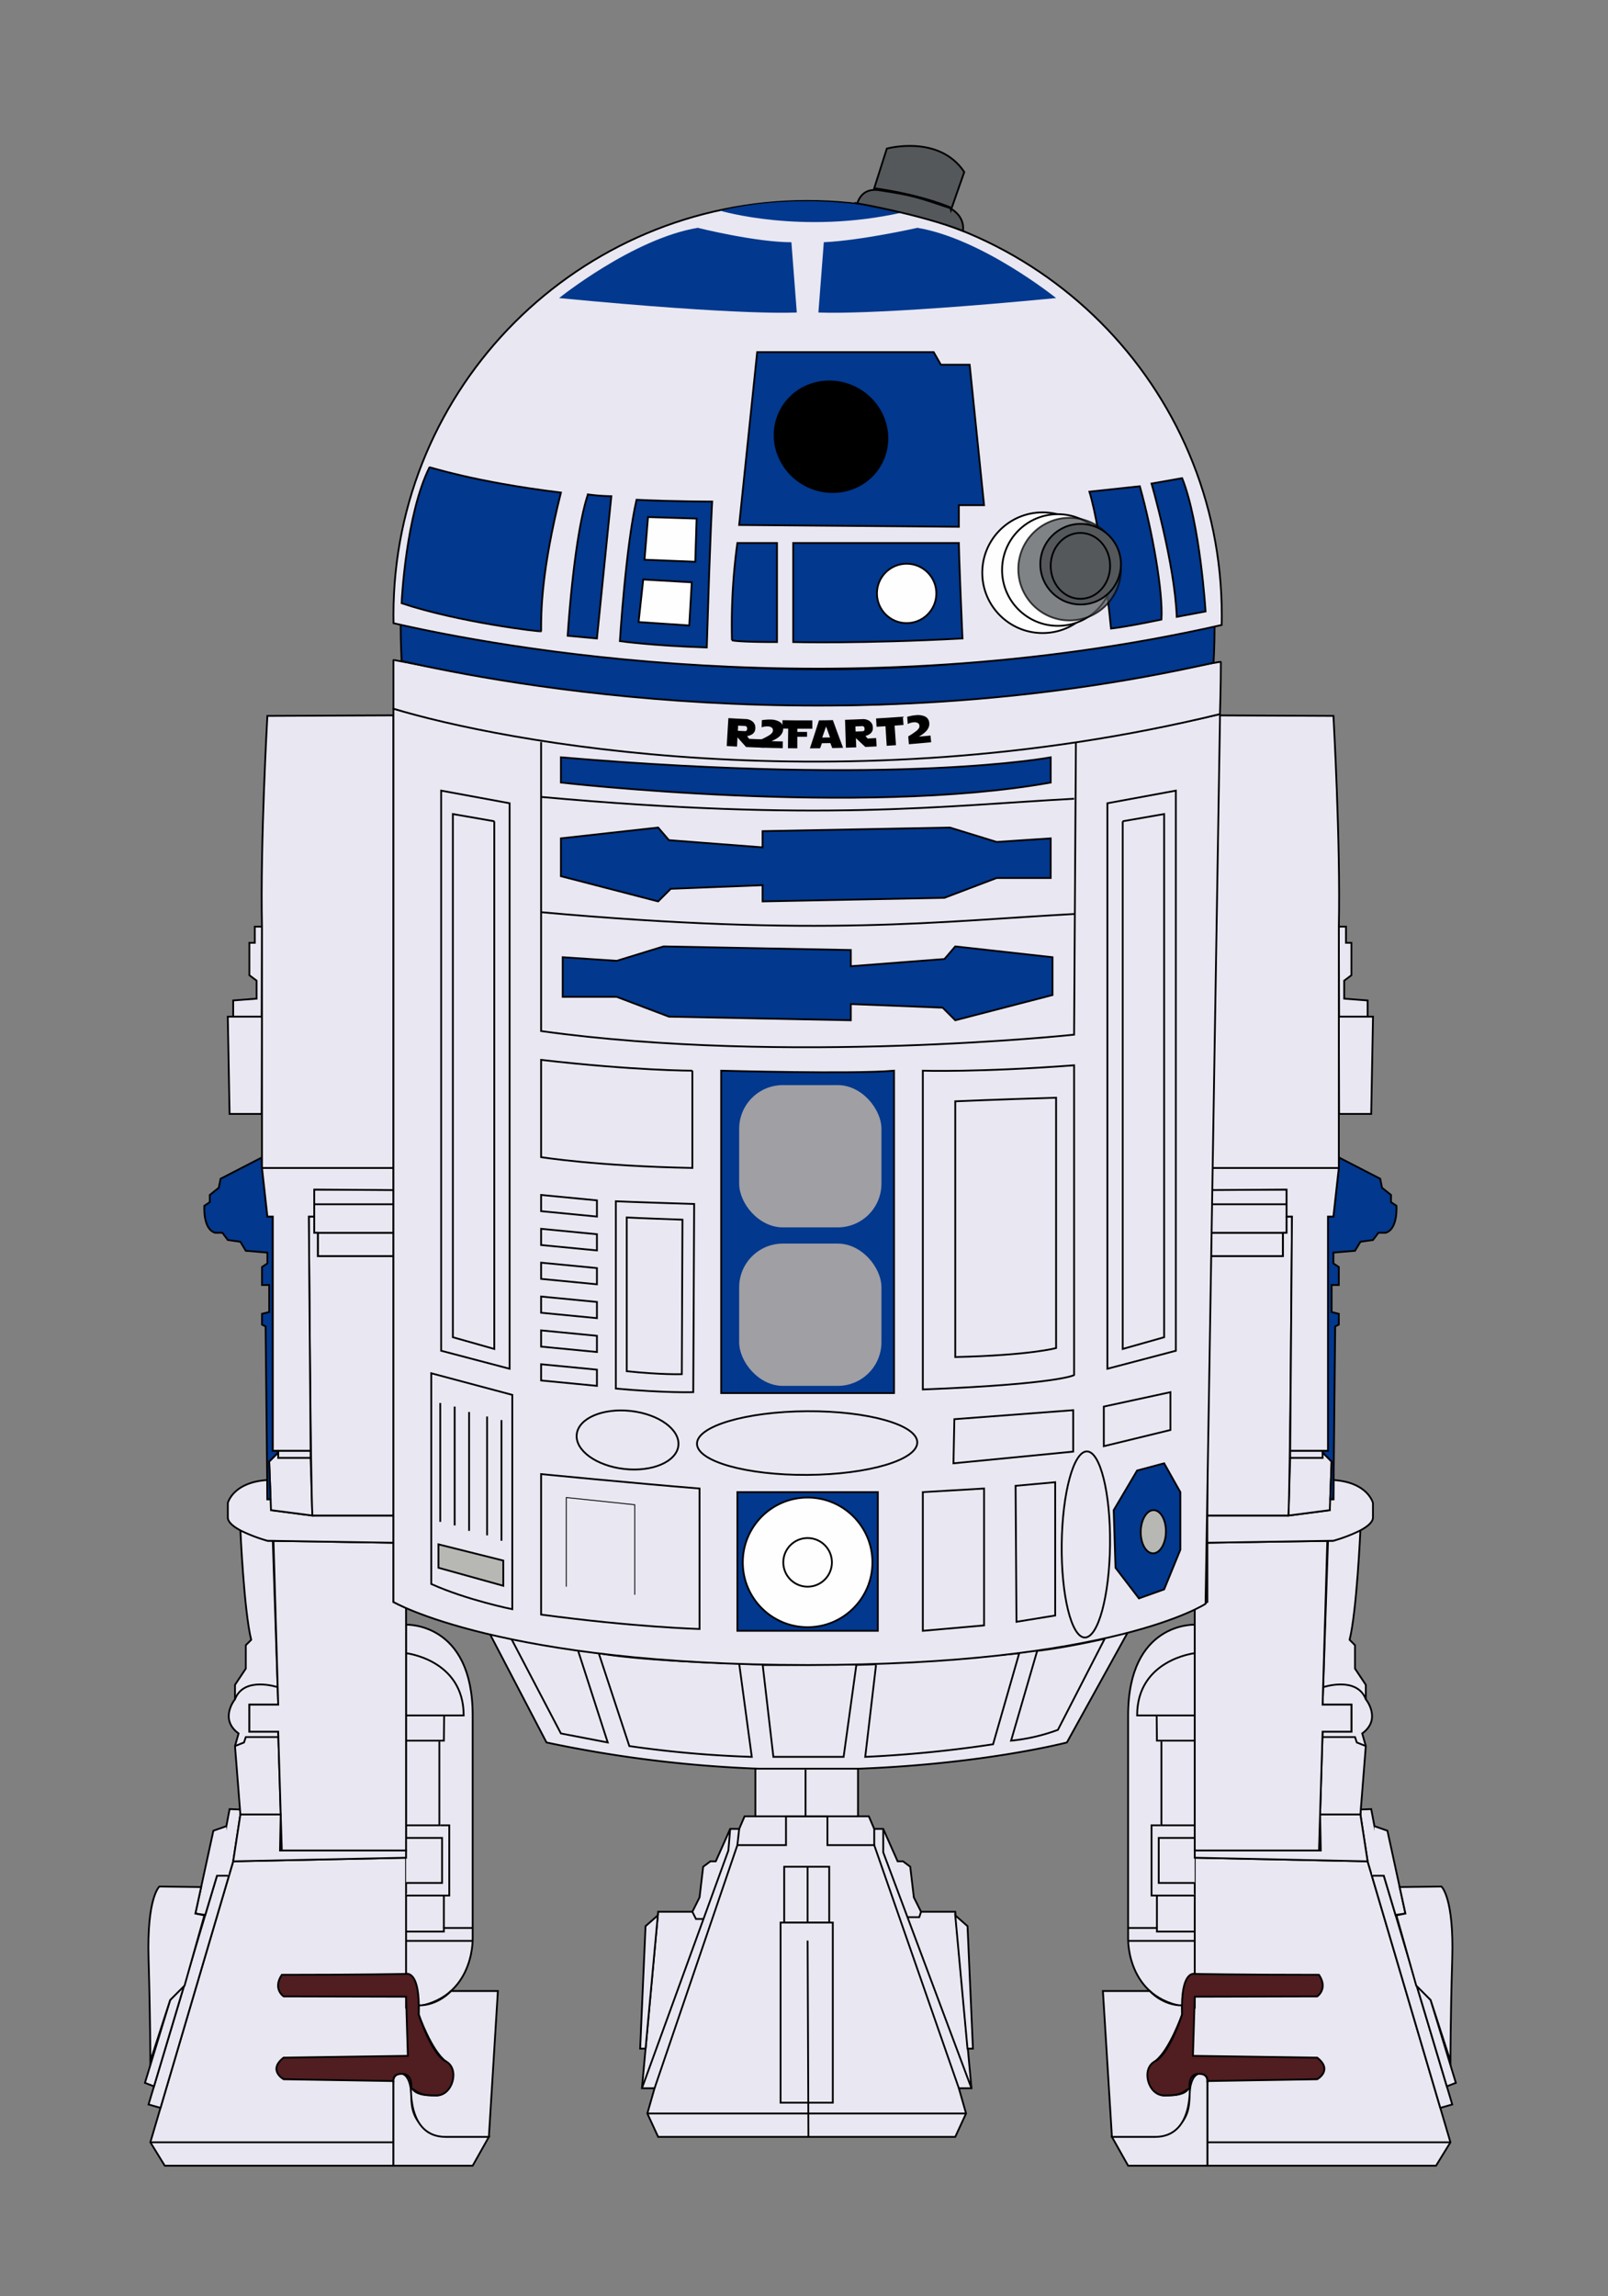 <svg xmlns="http://www.w3.org/2000/svg" xmlns:xlink="http://www.w3.org/1999/xlink" viewBox="0 0 893 1275">
  <rect x="0" y="0" width="893" height="1275" fill="#808080" stroke="none"/>
  <defs>
    <linearGradient class="linear-gradient" x1="448.5" y1="1132" x2="448.96" y2="1132" gradientUnits="userSpaceOnUse">
      <stop offset="0" stop-color="#fff"/>
      <stop offset="1"/>
    </linearGradient>
  </defs>
  <g class="Middle_Foot" data-name="Middle Foot">
    <g class="Foot_Connector" data-name="Foot Connector">
      <path class="Foot_Connector-2" data-name="Foot Connector" d="M271.5,906.18s172.82,41.68,354.91,0L592.5,967.5s-72.3,18.91-175,14.42a689.39,689.39,0,0,1-114-14.42Z" fill="#e9e7f1" stroke="#000" stroke-miterlimit="10"/>
      <g class="Outlines">
        <polyline points="284 909.98 311.5 962.5 337.5 967.5 321 916.41 284 909.98" fill="#e9e7f1" stroke="#000" stroke-miterlimit="10"/>
        <path d="M332.5,917.93l17,51.57a605.26,605.26,0,0,0,68,6l-7-51.81s-53-1.33-78-5.76" fill="#e9e7f1" stroke="#000" stroke-miterlimit="10"/>
        <polyline points="423.56 924.5 429.5 975.5 468.5 975.5 475.6 924.22 423.56 924.5" fill="#e9e7f1" stroke="#000" stroke-miterlimit="10"/>
        <path d="M486.5,924.5l-6,51a680.13,680.13,0,0,0,71-7L566,918s-63.39,5.53-79.47,5.53" fill="#e9e7f1" stroke="#000" stroke-miterlimit="10"/>
        <path d="M576,916.63,561.5,966.5a104,104,0,0,0,26-6l26-50.59s-21,4.84-37.5,6.72" fill="#e9e7f1" stroke="#000" stroke-miterlimit="10"/>
      </g>
    </g>
    <polygon points="539.5 1159.5 530.5 1061.5 511.5 1061.5 507.5 1053.5 505.5 1036.5 501.5 1033.5 498.5 1033.5 490.5 1015.5 485.5 1015.5 482.5 1008.5 476.5 1008.5 476.5 982.07 419.5 982.07 419.5 1008.5 413.5 1008.5 410.5 1015.5 405.5 1015.5 397.5 1033.5 394.5 1033.5 390.5 1036.5 388.5 1053.5 384.5 1061.5 365.5 1061.5 356.5 1159.5 363.5 1159.5 359.5 1173.5 365.5 1186.5 366.5 1186.5 529.5 1186.5 530.5 1186.5 536.5 1173.5 532.5 1159.5 539.5 1159.5" fill="#e9e7f1" stroke="#000" stroke-miterlimit="10"/>
    <line x1="359.5" y1="1173.5" x2="536.5" y2="1173.5" fill="none" stroke="#000" stroke-miterlimit="10"/>
    <polyline points="532.5 1159.5 485.5 1024.5 459.5 1024.5 459.5 1008.5 436.5 1008.5 436.5 1024.5 409.5 1024.5 363.5 1159.5" fill="none" stroke="#000" stroke-miterlimit="10"/>
    <polygon points="435.5 1036.5 448 1036.5 460.5 1036.5 460.5 1067.5 435.5 1067.5 435.5 1036.5" fill="none" stroke="#000" stroke-miterlimit="10"/>
    <line x1="448.5" y1="1036.5" x2="448.5" y2="1067.5" fill="none" stroke="#000" stroke-miterlimit="10"/>
    <rect x="433.5" y="1067.5" width="29" height="100" fill="none" stroke="#000" stroke-miterlimit="10"/>
    <polyline points="539.5 1159.5 490.5 1028.5 490.5 1015.5" fill="none" stroke="#000" stroke-miterlimit="10"/>
    <polyline points="356.5 1159.5 404.5 1027.5 405.5 1015.5" fill="none" stroke="#000" stroke-miterlimit="10"/>
    <line x1="485.5" y1="1015.5" x2="485.5" y2="1024.5" fill="none" stroke="#000" stroke-miterlimit="10"/>
    <line x1="410.5" y1="1015.5" x2="409.5" y2="1024.5" fill="none" stroke="#000" stroke-miterlimit="10"/>
    <line x1="447.34" y1="982.61" x2="447.34" y2="1008.5" fill="none" stroke="#000" stroke-miterlimit="10"/>
    <line x1="419.5" y1="1008.5" x2="476.5" y2="1008.5" fill="none" stroke="#000" stroke-miterlimit="10"/>
    <polyline points="384.5 1061.5 386.5 1065.5 390.68 1065.5" fill="none" stroke="#000" stroke-miterlimit="10"/>
    <polyline points="511.5 1061.5 510.5 1064.5 503.97 1064.5" fill="none" stroke="#000" stroke-miterlimit="10"/>
    <line x1="448.96" y1="1186.5" x2="448.5" y2="1077.5" stroke="#000" stroke-miterlimit="10" fill="url(#linear-gradient)"/>
    <polygon points="365.32 1063.5 358.5 1069.5 355.5 1137.5 358.52 1137.5 365.32 1063.5" fill="#e9e7f1" stroke="#000" stroke-miterlimit="10"/>
    <polygon points="530.5 1063.5 537.32 1069.5 540.32 1137.5 537.3 1137.5 530.5 1063.5" fill="#e9e7f1" stroke="#000" stroke-miterlimit="10"/>
  </g>
  <g class="Left_Leg" data-name="Left Leg">
    <g class="Foot_Exterior" data-name="Foot Exterior">
      <path class="Foot_Front" data-name="Foot Front" d="M225.5,1031.5l2,122s-3-4-7-2a4.05,4.05,0,0,0-2,5v46H91.5l-8-13,46-156Z" fill="#e9e7f1" stroke="#000" stroke-miterlimit="10"/>
      <line class="Foot_Outside_Toe" data-name="Foot Outside Toe" x1="83.5" y1="1189.5" x2="218.5" y2="1189.5" fill="#e9e7f1" stroke="#000" stroke-miterlimit="10"/>
      <g class="Foot_Side_Outline_1" data-name="Foot Side Outline 1">
        <polygon class="Foot_Side" data-name="Foot Side" points="133.28 1004.73 127.5 1004.5 120.5 1041.5 82.5 1168.5 89.13 1170.39 129.5 1033.5 133.5 1007.5 133.28 1004.73" fill="#e9e7f1" stroke="#000" stroke-miterlimit="10"/>
      </g>
      <g class="Foot_Side_Outline_2" data-name="Foot Side Outline 2">
        <polyline points="127.03 1041.5 120.5 1041.5 113.99 1063.24 108.5 1062.5 118.5 1016.5 125.71 1013.98" fill="#e9e7f1" stroke="#000" stroke-miterlimit="10"/>
        <polygon points="102.37 1102.09 94.5 1110.5 80.5 1156.5 85.51 1158.43 102.37 1102.09" fill="#e9e7f1" stroke="#000" stroke-miterlimit="10"/>
      </g>
      <path class="Foot_Side_Ankle" data-name="Foot Side Ankle" d="M111.7,1047.78l-23.2-.28s-7,6-6,40,1,57,1,57l11-34,8-8,11-39-5-1Z" fill="#e9e7f1" stroke="#000" stroke-miterlimit="10"/>
    </g>
    <g class="Foot_Interior" data-name="Foot Interior">
      <g class="Ankle_Interior" data-name="Ankle Interior">
        <path class="Ankle_Interior_Outline" data-name="Ankle Interior Outline" d="M225.5,902.11s37-1.61,37,50.39v124s1,36.43-37,38.22Z" fill="#e9e7f1" stroke="#000" stroke-miterlimit="10"/>
        <path class="Foot_Inside_Toe" data-name="Foot Inside Toe" d="M218.5,1202.5h44l9-16h-24s-19-2-19-21-10-14.87-10-10.44Z" fill="#e9e7f1" stroke="#000" stroke-miterlimit="10"/>
        <path class="Foot_Inside_Interior" data-name="Foot Inside Interior" d="M271.5,1186.5l5-81h-26s-7,8-18,8v5s7,20,15,26,1,19-5,19-14.28-.21-14.14-6.61c0,0-2.86,29.61,19.14,29.61Z" fill="#e9e7f1" stroke="#000" stroke-miterlimit="10"/>
        <path d="M225.5,917.93s32,3.57,32,34.57h-32Z" fill="#e9e7f1" stroke="#000" stroke-miterlimit="10"/>
        <polyline points="244.5 1013.5 249.5 1013.5 249.5 1052.5 245.5 1052.5 225.5 1052.5" fill="#e9e7f1" stroke="#000" stroke-miterlimit="10"/>
        <path d="M225.5,1072.5h21v-2h16" fill="#e9e7f1" stroke="#000" stroke-miterlimit="10"/>
        <line x1="225.5" y1="1077.67" x2="262.49" y2="1077.67" fill="#e9e7f1" stroke="#000" stroke-miterlimit="10"/>
        <polyline points="246.65 952.5 246.5 966.5 225.5 966.5" fill="#e9e7f1" stroke="#000" stroke-miterlimit="10"/>
        <polyline points="244 967 244 1013.5 225.5 1013.5" fill="#e9e7f1" stroke="#000" stroke-miterlimit="10"/>
        <polyline points="225.5 1020.5 245.5 1020.5 245.5 1045.5 225.5 1045.5" fill="#e9e7f1" stroke="#000" stroke-miterlimit="10"/>
        <line x1="246.5" y1="1070.5" x2="246.5" y2="1052.5" fill="#e9e7f1" stroke="#000" stroke-miterlimit="10"/>
      </g>
      <path class="Ankle_Locket" data-name="Ankle Locket" d="M156.5,1096.5c44,0,69-.5,69-.5s8-2.5,7,22.5c0,0,7,22,15,26s4,19-5,19-9.25-1-14-4c-.21-.13.87-7.83-5-8s-5,4-5,4l-61-1s-9-5,0-12l69-1-1-32.83-68-.17S151.27,1104.35,156.5,1096.5Z" fill="#501d20" stroke="#000" stroke-miterlimit="10"/>
    </g>
    <g class="Shin">
      <path class="Shin_Side" data-name="Shin Side" d="M133.5,849.5s2,45,6,61l-3,3v13l-6,9v8s-9,11,2,19l-2,7,3,38h22.39l-1.39-46h-16v-15h16l-3-91h-3Z" fill="#e9e7f1" stroke="#000" stroke-miterlimit="10"/>
      <polygon class="Shin_Front" data-name="Shin Front" points="151.88 855.55 154.5 946.5 138.5 946.5 138.5 961.5 154.5 961.5 156.5 1027.5 225.5 1027.5 225.5 892.88 218.5 889.5 218.5 856.61 151.88 855.55" fill="#e9e7f1" stroke="#000" stroke-miterlimit="10"/>
      <path class="Joint_Bottom" data-name="Joint Bottom" d="M154.5,964.5h-18l-1,3-5,2" fill="none" stroke="#000" stroke-miterlimit="10"/>
      <path class="Joint_Top" data-name="Joint Top" d="M154.18,936.8s-18.68-6.3-23.68,6.7" fill="none" stroke="#000" stroke-miterlimit="10"/>
      <polygon class="Shin_Bottom" data-name="Shin Bottom" points="133.5 1007.5 129.5 1033.5 225.5 1031.5 225.5 1027.5 155.5 1027.5 155.89 1007.5 133.5 1007.5" fill="#e9e7f1" stroke="#000" stroke-miterlimit="10"/>
    </g>
    <g class="Mid_Leg" data-name="Mid Leg">
      <path class="Base_Ring" data-name="Base Ring" d="M218.5,856.61l-70-1.11A85.86,85.86,0,0,1,134,850c-4.1-2.13-7.47-4.72-7.47-7.46v-8s2.78-11.51,21.89-12.75l.11,10.75h2v6l23,3h45l0,15.11" fill="#e9e7f1" stroke="#000" stroke-miterlimit="10"/>
      <polygon class="Lower_Leg_Divit" data-name="Lower Leg Divit" points="154.03 805.5 172.5 805.5 172.5 809.5 154.5 809.5 154.03 805.5" fill="#e9e7f1" stroke="#000" stroke-miterlimit="10"/>
      <polygon class="Lower_Leg_Rectangle" data-name="Lower Leg Rectangle" points="154.5 806.5 149.5 811.5 150.5 838.5 173.5 841.5 172.5 809.5 154.5 809.5 154.5 806.5" fill="#e9e7f1" stroke="#000" stroke-miterlimit="10"/>
      <rect class="Upper_Leg_Rectangle_2" data-name="Upper Leg Rectangle 2" x="176.5" y="684.5" width="42" height="13" fill="#e9e7f1" stroke="#000" stroke-miterlimit="10"/>
      <rect class="Upper_Leg_Rectangle_1" data-name="Upper Leg Rectangle 1" x="174.5" y="660.5" width="44" height="24" fill="#e9e7f1" stroke="#000" stroke-miterlimit="10"/>
      <line class="Upper_Leg_Line" data-name="Upper Leg Line" x1="218.48" y1="668.67" x2="174.5" y2="668.67" fill="#e9e7f1" stroke="#000" stroke-miterlimit="10"/>
      <path class="Inner_Mid_Leg" data-name="Inner Mid Leg" d="M174.5,675.5h-3s1,152,2,166h45l0-144h-42v-13h-2Z" fill="#e9e7f1" stroke="#000" stroke-miterlimit="10"/>
      <path class="Blue_SIde_Part" data-name="Blue SIde Part" d="M145.34,642.73,122.5,654.5l-1,5-5,4v4l-3,2s-1,13,6,15h4l3,4,7,1,3,5,12,1v6l-3,2v10h4v15l-4,1v6l2,1,1,96h1.78l-.78-21,5-5-.47-1H151.5v-130h-3l-3-27Z" fill="#02388d" stroke="#000" stroke-miterlimit="10"/>
      <polygon class="Outer_Mid_Leg" data-name="Outer Mid Leg" points="145.5 648.5 148.5 675.5 151.5 675.5 151.5 805.5 172.5 805.5 171.5 675.5 174.5 675.5 174.5 660.5 218.48 660.8 218.48 648.5 145.5 648.5" fill="#e9e7f1" stroke="#000" stroke-miterlimit="10"/>
    </g>
    <g class="Shoulder">
      <polygon class="Shoulder_Lego_2" data-name="Shoulder Lego 2" points="145.5 514.5 141.5 514.5 141.5 523.5 138.5 523.5 138.5 541.5 142.5 544.5 142.5 554.5 129.5 555.5 129.5 564.5 145.34 564.5 145.5 514.5" fill="#e9e7f1" stroke="#000" stroke-miterlimit="10"/>
      <polygon class="Shoulder_Lego_1" data-name="Shoulder Lego 1" points="145.5 564.5 126.5 564.5 127.5 618.5 145.34 618.5 145.5 564.5" fill="#e9e7f1" stroke="#000" stroke-miterlimit="10"/>
      <path class="Shoulder-2" data-name="Shoulder" d="M218.48,397.2l-70,.3s-4,71-3,117v134h73V397.2" fill="#e9e7f1" stroke="#000" stroke-miterlimit="10"/>
    </g>
  </g>
  <g class="Right_Leg" data-name="Right Leg">
    <g class="Foot_Exterior-2" data-name="Foot Exterior">
      <path class="Foot_Front-2" data-name="Foot Front" d="M663.5,1031.5l-2,122s3-4,7-2a4.05,4.05,0,0,1,2,5v46h127l8-13-46-156Z" fill="#e9e7f1" stroke="#000" stroke-miterlimit="10"/>
      <line class="Foot_Outside_Toe-2" data-name="Foot Outside Toe" x1="805.5" y1="1189.5" x2="670.5" y2="1189.5" fill="#e9e7f1" stroke="#000" stroke-miterlimit="10"/>
      <g class="Foot_Side_Outline_1-2" data-name="Foot Side Outline 1">
        <polygon class="Foot_Side-2" data-name="Foot Side" points="755.72 1004.73 761.5 1004.5 768.5 1041.5 806.5 1168.5 799.87 1170.39 759.5 1033.5 755.5 1007.5 755.72 1004.73" fill="#e9e7f1" stroke="#000" stroke-miterlimit="10"/>
      </g>
      <g class="Foot_Side_Outline_2-2" data-name="Foot Side Outline 2">
        <polyline points="761.97 1041.5 768.5 1041.5 775.01 1063.24 780.5 1062.5 770.5 1016.5 763.29 1013.98" fill="#e9e7f1" stroke="#000" stroke-miterlimit="10"/>
        <polygon points="786.63 1102.09 794.5 1110.5 808.5 1156.5 803.49 1158.43 786.63 1102.09" fill="#e9e7f1" stroke="#000" stroke-miterlimit="10"/>
      </g>
      <path class="Foot_Side_Ankle-2" data-name="Foot Side Ankle" d="M777.3,1047.78l23.2-.28s7,6,6,40-1,57-1,57l-11-34-8-8-11-39,5-1Z" fill="#e9e7f1" stroke="#000" stroke-miterlimit="10"/>
    </g>
    <g class="Foot_Interior-2" data-name="Foot Interior">
      <g class="Ankle_Interior-2" data-name="Ankle Interior">
        <path class="Ankle_Interior_Outline-2" data-name="Ankle Interior Outline" d="M663.5,902.11s-37-1.61-37,50.39v124s-1,36.43,37,38.22Z" fill="#e9e7f1" stroke="#000" stroke-miterlimit="10"/>
        <path class="Foot_Inside_Toe-2" data-name="Foot Inside Toe" d="M670.5,1202.5h-44l-9-16h24s19-2,19-21,10-14.87,10-10.44Z" fill="#e9e7f1" stroke="#000" stroke-miterlimit="10"/>
        <path class="Foot_Inside_Interior-2" data-name="Foot Inside Interior" d="M617.5,1186.5l-5-81h26s7,8,18,8v5s-7,20-15,26-1,19,5,19,14.28-.21,14.14-6.61c0,0,2.86,29.61-19.14,29.61Z" fill="#e9e7f1" stroke="#000" stroke-miterlimit="10"/>
        <path d="M663.5,917.93s-32,3.57-32,34.57h32Z" fill="#e9e7f1" stroke="#000" stroke-miterlimit="10"/>
        <polyline points="644.5 1013.5 639.5 1013.5 639.5 1052.5 643.5 1052.5 663.5 1052.5" fill="#e9e7f1" stroke="#000" stroke-miterlimit="10"/>
        <path d="M663.5,1072.5h-21v-2h-16" fill="#e9e7f1" stroke="#000" stroke-miterlimit="10"/>
        <line x1="663.5" y1="1077.67" x2="626.51" y2="1077.67" fill="#e9e7f1" stroke="#000" stroke-miterlimit="10"/>
        <polyline points="642.35 952.5 642.5 966.5 663.5 966.5" fill="#e9e7f1" stroke="#000" stroke-miterlimit="10"/>
        <polyline points="645 967 645 1013.5 663.5 1013.5" fill="#e9e7f1" stroke="#000" stroke-miterlimit="10"/>
        <polyline points="663.5 1020.5 643.5 1020.5 643.5 1045.5 663.5 1045.5" fill="#e9e7f1" stroke="#000" stroke-miterlimit="10"/>
        <line x1="642.5" y1="1070.5" x2="642.5" y2="1052.5" fill="#e9e7f1" stroke="#000" stroke-miterlimit="10"/>
      </g>
      <path class="Ankle_Locket-2" data-name="Ankle Locket" d="M732.5,1096.5c-44,0-69-.5-69-.5s-8-2.5-7,22.5c0,0-7,22-15,26s-4,19,5,19,9.25-1,14-4c.21-.13-.87-7.83,5-8s5,4,5,4l61-1s9-5,0-12l-69-1,1-32.83,68-.17S737.73,1104.35,732.5,1096.5Z" fill="#501d20" stroke="#000" stroke-miterlimit="10"/>
    </g>
    <g class="Shin-2" data-name="Shin">
      <path class="Shin_Side-2" data-name="Shin Side" d="M755.5,849.5s-2,45-6,61l3,3v13l6,9v8s9,11-2,19l2,7-3,38H733.11l1.39-46h16v-15h-16l3-91h3Z" fill="#e9e7f1" stroke="#000" stroke-miterlimit="10"/>
      <polygon class="Shin_Front-2" data-name="Shin Front" points="737.12 855.55 734.5 946.5 750.5 946.5 750.5 961.5 734.5 961.5 732.5 1027.5 663.5 1027.5 663.5 892.88 670.5 889.5 670.5 856.61 737.12 855.55" fill="#e9e7f1" stroke="#000" stroke-miterlimit="10"/>
      <path class="Joint_Bottom-2" data-name="Joint Bottom" d="M734.5,964.5h18l1,3,5,2" fill="none" stroke="#000" stroke-miterlimit="10"/>
      <path class="Joint_Top-2" data-name="Joint Top" d="M734.82,936.8s18.68-6.3,23.68,6.7" fill="none" stroke="#000" stroke-miterlimit="10"/>
      <polygon class="Shin_Bottom-2" data-name="Shin Bottom" points="755.5 1007.5 759.5 1033.5 663.5 1031.5 663.5 1027.5 733.5 1027.5 733.11 1007.5 755.5 1007.5" fill="#e9e7f1" stroke="#000" stroke-miterlimit="10"/>
    </g>
    <g class="Mid_Leg-2" data-name="Mid Leg">
      <path class="Base_Ring-2" data-name="Base Ring" d="M670.5,856.61l70-1.11A85.86,85.86,0,0,0,755,850c4.1-2.13,7.47-4.72,7.47-7.46v-8s-2.78-11.51-21.89-12.75l-.11,10.75h-2v6l-23,3h-45l0,15.11" fill="#e9e7f1" stroke="#000" stroke-miterlimit="10"/>
      <polygon class="Lower_Leg_Divit-2" data-name="Lower Leg Divit" points="734.97 805.5 716.5 805.5 716.5 809.5 734.5 809.5 734.97 805.5" fill="#e9e7f1" stroke="#000" stroke-miterlimit="10"/>
      <polygon class="Lower_Leg_Rectangle-2" data-name="Lower Leg Rectangle" points="734.5 806.5 739.5 811.5 738.5 838.5 715.5 841.5 716.5 809.5 734.5 809.5 734.5 806.5" fill="#e9e7f1" stroke="#000" stroke-miterlimit="10"/>
      <rect class="Upper_Leg_Rectangle_2-2" data-name="Upper Leg Rectangle 2" x="670.5" y="684.5" width="42" height="13" stroke-miterlimit="10" fill="#e9e7f1" stroke="#000" transform="translate(1383 1382) rotate(180)"/>
      <rect class="Upper_Leg_Rectangle_1-2" data-name="Upper Leg Rectangle 1" x="670.5" y="660.5" width="44" height="24" stroke-miterlimit="10" fill="#e9e7f1" stroke="#000" transform="translate(1385 1345) rotate(180)"/>
      <line class="Upper_Leg_Line-2" data-name="Upper Leg Line" x1="670.52" y1="668.67" x2="714.5" y2="668.67" fill="#e9e7f1" stroke="#000" stroke-miterlimit="10"/>
      <path class="Inner_Mid_Leg-2" data-name="Inner Mid Leg" d="M714.5,675.5h3s-1,152-2,166h-45l0-144h42v-13h2Z" fill="#e9e7f1" stroke="#000" stroke-miterlimit="10"/>
      <path class="Blue_SIde_Part-2" data-name="Blue SIde Part" d="M743.66,642.73,766.5,654.5l1,5,5,4v4l3,2s1,13-6,15h-4l-3,4-7,1-3,5-12,1v6l3,2v10h-4v15l4,1v6l-2,1-1,96h-1.78l.78-21-5-5,.47-1h2.53v-130h3l3-27Z" fill="#02388d" stroke="#000" stroke-miterlimit="10"/>
      <polygon class="Outer_Mid_Leg-2" data-name="Outer Mid Leg" points="743.5 648.5 740.5 675.5 737.5 675.5 737.5 805.5 716.5 805.5 717.5 675.5 714.5 675.5 714.5 660.5 670.52 660.8 670.52 648.5 743.5 648.5" fill="#e9e7f1" stroke="#000" stroke-miterlimit="10"/>
    </g>
    <g class="Shoulder-3" data-name="Shoulder">
      <polygon class="Shoulder_Lego_2-2" data-name="Shoulder Lego 2" points="743.5 514.5 747.5 514.5 747.5 523.5 750.5 523.5 750.5 541.5 746.5 544.5 746.5 554.5 759.5 555.5 759.5 564.5 743.66 564.5 743.5 514.5" fill="#e9e7f1" stroke="#000" stroke-miterlimit="10"/>
      <polygon class="Shoulder_Lego_1-2" data-name="Shoulder Lego 1" points="743.5 564.5 762.5 564.5 761.5 618.5 743.66 618.5 743.5 564.5" fill="#e9e7f1" stroke="#000" stroke-miterlimit="10"/>
      <path class="Shoulder-4" data-name="Shoulder" d="M670.52,397.2V648.5h73v-134c1-46-3-117-3-117Z" fill="#e9e7f1" stroke="#000" stroke-miterlimit="10"/>
    </g>
  </g>
  <g class="Body">
    <path class="Body_Core" data-name="Body Core" d="M677.5,396.5c-249,59-459-3-459-3v496s60,35,230,35,221-34,221-34l8-490.5v-3.5" fill="#e9e7f1" stroke="#000" stroke-miterlimit="10"/>
    <g class="Bottom_Row" data-name="Bottom Row">
      <g class="Bottom_Left_Rectangle_1" data-name="Bottom Left Rectangle 1">
        <path class="Bottom_Far_Left" data-name="Bottom Far Left" d="M239.5,762.5l45,12v119s-25-5-45-14Z" fill="#e9e7f1" stroke="#000" stroke-miterlimit="10"/>
        <g class="Inside">
          <line x1="278.5" y1="788.5" x2="278.5" y2="855.5" fill="#b7b8b4" stroke="#000" stroke-miterlimit="10"/>
          <line x1="270.5" y1="786.5" x2="270.5" y2="852.5" fill="#b7b8b4" stroke="#000" stroke-miterlimit="10"/>
          <line x1="260.5" y1="784" x2="260.5" y2="850" fill="#b7b8b4" stroke="#000" stroke-miterlimit="10"/>
          <line x1="252.5" y1="781" x2="252.5" y2="847" fill="#b7b8b4" stroke="#000" stroke-miterlimit="10"/>
          <line x1="244.5" y1="779" x2="244.5" y2="845" fill="#b7b8b4" stroke="#000" stroke-miterlimit="10"/>
          <polygon points="243.5 857.5 279.5 866.5 279.5 880.5 243.5 870.5 243.5 857.5" fill="#b7b8b4" stroke="#000" stroke-miterlimit="10"/>
        </g>
      </g>
      <g class="Bottom_Left_Long_Rectangle" data-name="Bottom Left Long Rectangle">
        <path class="Bottom_Left_Box" data-name="Bottom Left Box" d="M300.5,818.5s51,5,88,8v78s-36-1-88-8Z" fill="#e9e7f1" stroke="#000" stroke-miterlimit="10"/>
        <polyline class="Notch_Inset" data-name="Notch Inset" points="314.5 881 314.5 831.5 352.5 835.5 352.5 885.5" fill="none" stroke="#000" stroke-miterlimit="10" stroke-width="0.5"/>
      </g>
      <g class="Bottom_Middle_Box" data-name="Bottom Middle Box">
        <rect class="Bottom_Middle_Box-2" data-name="Bottom Middle Box" x="409.5" y="828.5" width="78" height="77" fill="#02388d" stroke="#000" stroke-miterlimit="10"/>
        <circle class="Big_Circle" data-name="Big Circle" cx="448.5" cy="867.5" r="36" fill="#fefefe" stroke="#000" stroke-miterlimit="10"/>
        <circle class="Small_Circle" data-name="Small Circle" cx="448.5" cy="867.5" r="13.5" fill="#fefefe" stroke="#000" stroke-miterlimit="10"/>
      </g>
      <polygon class="Bottom_Right_Rectangle_1" data-name="Bottom Right Rectangle 1" points="546.5 826.5 512.5 828.5 512.5 905.5 546.5 902.5 546.5 826.5" fill="none" stroke="#000" stroke-miterlimit="10"/>
      <polygon class="Bottom_Right_Rectangle_2" data-name="Bottom Right Rectangle 2" points="564.5 900.5 564 825 586 823 586 897 564.5 900.5" fill="none" stroke="#000" stroke-miterlimit="10"/>
      <ellipse class="Bottom_Right_Rectangle_3" data-name="Bottom Right Rectangle 3" cx="603" cy="857.5" rx="51.67" ry="13.42" transform="translate(-261.35 1450.64) rotate(-89.34)" fill="none" stroke="#000" stroke-miterlimit="10"/>
      <g class="Bottom_Right_Octagon" data-name="Bottom Right Octagon">
        <path class="Bottom_Right_Octogon" data-name="Bottom Right Octogon" d="M631.5,816.5l15-4,9,16v32l-9,22-14,5-13-17q-.5-16-1-32Z" fill="#02388d" stroke="#000" stroke-miterlimit="10"/>
        <ellipse cx="640.5" cy="850.5" rx="12" ry="7" transform="translate(-221.05 1476.06) rotate(-89)" fill="#b7b8b4" stroke="#000" stroke-miterlimit="10"/>
      </g>
    </g>
    <g class="Center_Bottom_Outlines" data-name="Center Bottom Outlines">
      <polygon class="Mid_Center_Far_Right" data-name="Mid Center Far Right" points="613 781 650 773 650 794 613 803 613 781" fill="none" stroke="#000" stroke-miterlimit="10"/>
      <path class="Mid_Center_Right" data-name="Mid Center Right" d="M530,788l66-5v23l-66.5,6.5Q529.75,800.25,530,788Z" fill="none" stroke="#000" stroke-miterlimit="10"/>
      <ellipse class="Mid_Center_Outline" data-name="Mid Center Outline" cx="448.25" cy="801.25" rx="61.17" ry="17.68" transform="translate(-5.04 2.84) rotate(-0.36)" fill="none" stroke="#000" stroke-miterlimit="10"/>
      <ellipse class="Mid_Left_Outline" data-name="Mid Left Outline" cx="348.5" cy="799.5" rx="16.2" ry="28.4" transform="translate(-484.72 1057.19) rotate(-83.63)" fill="none" stroke="#000" stroke-miterlimit="10"/>
    </g>
    <g class="Middle_Blue_Box" data-name="Middle Blue Box">
      <path class="Core_Middle_Rectangle" data-name="Core Middle Rectangle" d="M400.5,594.5s74,2,96,0v179h-96Z" fill="#02388d" stroke="#000" stroke-miterlimit="10"/>
      <rect class="Core_Middle_Rounded_Square" data-name="Core Middle Rounded Square" x="410.5" y="690.5" width="79" height="79" rx="24.25" fill="#a09fa3"/>
      <rect class="Core_Middle_Rounded_Square-2" data-name="Core Middle Rounded Square" x="410.5" y="602.5" width="79" height="79" rx="24.25" fill="#a09fa3"/>
    </g>
    <g class="Middle_Left_Outlines" data-name="Middle Left Outlines">
      <g class="Middle_Left_Rectangle" data-name="Middle Left Rectangle">
        <path class="Left_Panel_Outside" data-name="Left Panel Outside" d="M385.5,668.5,385,773s-15.5.5-43-2V667S352.5,667.5,385.5,668.5Z" fill="none" stroke="#000" stroke-miterlimit="10"/>
        <path class="Left_Panel_Outside-2" data-name="Left Panel Outside" d="M379,677.23,378.64,763s-11,.41-30.59-1.64V676S355.52,676.41,379,677.23Z" fill="none" stroke="#000" stroke-miterlimit="10"/>
      </g>
      <g class="Left_6_Outlines" data-name="Left 6 Outlines">
        <path d="M300.5,757.5l31,3v9l-31-3Z" fill="#e9e7f1" stroke="#000" stroke-miterlimit="10"/>
        <path d="M300.5,738.7l31,3v9l-31-3Z" fill="#e9e7f1" stroke="#000" stroke-miterlimit="10"/>
        <path d="M300.5,701.1l31,3v9l-31-3Z" fill="#e9e7f1" stroke="#000" stroke-miterlimit="10"/>
        <path d="M300.5,719.9l31,3v9l-31-3Z" fill="#e9e7f1" stroke="#000" stroke-miterlimit="10"/>
        <path d="M300.5,682.3l31,3v9l-31-3Z" fill="#e9e7f1" stroke="#000" stroke-miterlimit="10"/>
        <path d="M300.5,663.5l31,3v9l-31-3Z" fill="#e9e7f1" stroke="#000" stroke-miterlimit="10"/>
      </g>
      <path class="Top_Panel" data-name="Top Panel" d="M384.5,594.5s-32,0-84-6v54s31,5,84,6v-54" fill="none" stroke="#000" stroke-miterlimit="10"/>
    </g>
    <g class="Middle_Right_Outlines" data-name="Middle Right Outlines">
      <path class="Right_Panel_Inside" data-name="Right Panel Inside" d="M530.5,611.5s23-1,56-2v139s-14,4-56,5Z" fill="none" stroke="#000" stroke-miterlimit="10"/>
      <path class="Right_Panel_Outside" data-name="Right Panel Outside" d="M512.5,594.5s31,1,84-3v172s-8,5-84,8Z" fill="none" stroke="#000" stroke-miterlimit="10"/>
    </g>
    <g class="Right_Side_Outline" data-name="Right Side Outline">
      <path class="Right_Outline_Outside" data-name="Right Outline Outside" d="M615,446l38-7V750l-38,10Z" fill="none" stroke="#000" stroke-miterlimit="10"/>
      <polyline class="Right_Outline_Inside" data-name="Right Outline Inside" points="623.5 456 646.5 452 646.5 742.5 623.5 749 623.5 456" fill="none" stroke="#000" stroke-miterlimit="10"/>
    </g>
    <g class="Left_Side_Outline" data-name="Left Side Outline">
      <path class="Right_Outline_Outside-2" data-name="Right Outline Outside" d="M283,446l-38-7V750l38,10Z" fill="none" stroke="#000" stroke-miterlimit="10"/>
      <polyline class="Right_Outline_Inside-2" data-name="Right Outline Inside" points="274.5 456 251.5 452 251.5 742.5 274.5 749 274.5 456" fill="none" stroke="#000" stroke-miterlimit="10"/>
    </g>
    <g class="Chest_Shapes" data-name="Chest Shapes">
      <g class="Core_Top_Panel_Outlines" data-name="Core Top Panel Outlines">
        <path d="M597.5,412l-1,162.5s-159,17-296-2V412" fill="none" stroke="#000" stroke-miterlimit="10"/>
        <path d="M596.5,507.5c-74,4-141,13-296-1" fill="none" stroke="#000" stroke-miterlimit="10"/>
        <path d="M596.5,443.5c-74,4-141,13-296-1" fill="none" stroke="#000" stroke-miterlimit="10"/>
      </g>
      <polygon class="Core_Bottom_Panel" data-name="Core Bottom Panel" points="312.5 531.5 312.5 553.5 342.5 553.5 371.5 564.5 472.5 566.5 472.5 557.5 523.5 559.5 530.5 566.5 584.5 552.5 584.5 531.5 530.5 525.5 524.5 532.5 472.5 536.5 472.5 527.5 368.5 525.5 342.5 533.5 312.5 531.5" fill="#02388d" stroke="#000" stroke-miterlimit="10"/>
      <polygon class="Core_Middle_Panel" data-name="Core Middle Panel" points="583.5 465.5 583.5 487.5 553.5 487.5 524.5 498.5 423.5 500.5 423.5 491.5 372.5 493.5 365.5 500.5 311.5 486.5 311.5 465.5 365.5 459.5 371.5 466.5 423.5 470.5 423.5 461.5 527.5 459.5 553.5 467.5 583.5 465.5" fill="#02388d" stroke="#000" stroke-miterlimit="10"/>
      <path class="Core_Top_Panel" data-name="Core Top Panel" d="M583.5,420.5s-83,16-272,0v14s166,19,272,0Z" fill="#02388d" stroke="#000" stroke-miterlimit="10"/>
    </g>
  </g>
  <g class="Head">
    <path class="Gray_Collar" data-name="Gray Collar" d="M677.5,396.5c-210.82,51.41-400,15-459-3,0-1.6,0-13.87,0-27,0-.77,100.11,22.85,225,25C570.44,393.69,678,365.94,678,367.6,678,380.73,677.55,394.53,677.5,396.5Z" fill="#e9e7f1" stroke="#000" stroke-miterlimit="10"/>
    <g class="R2Fart2_Name" data-name="R2Fart2 Name">
      <g>
        <path d="M403.58,414.22q.45-7.74.92-15.48,5.06.3,10.13.53a6.67,6.67,0,0,1,3,1.13,4.76,4.76,0,0,1,1.68,2.26,6.15,6.15,0,0,1-.08,3.18,4,4,0,0,1-1.44,1.81,7.38,7.38,0,0,1-2.86,1.06l1.11,1.53c2.82.12,5.63.23,8.45.32,0,1.53-.1,3.07-.14,4.61q-5-.15-10-.38-2.42-2.67-4.78-5.36c-.09,1.7-.18,3.41-.26,5.12Q406.45,414.4,403.58,414.22Zm6.34-11.3c-.05.95-.09,1.9-.14,2.85l4,.19a1.29,1.29,0,0,0,.69-.19c.25-.15.4-.53.44-1.15a1.57,1.57,0,0,0-.38-1.2,1.21,1.21,0,0,0-.63-.31Z"/>
        <path d="M428.33,411.55c2.14.05,4.28.1,6.41.13l-.06,3.74q-6.23-.1-12.44-.32c.05-1.45.1-2.9.14-4.36a45.39,45.39,0,0,0,4.65-2.38,8,8,0,0,0,1.6-1.29,2.27,2.27,0,0,0,.61-1.51,1.81,1.81,0,0,0-.8-1.66,3.79,3.79,0,0,0-2-.57,8.84,8.84,0,0,0-3.48.54c.05-1.34.09-2.69.14-4,.82-.13,1.64-.22,2.44-.28s1.62-.08,2.44-.06a10,10,0,0,1,5,1.28,4.17,4.17,0,0,1,1.95,4,4.84,4.84,0,0,1-.61,2.3,7,7,0,0,1-1.51,1.84,12.27,12.27,0,0,1-1.9,1.35c-.65.37-1.48.8-2.5,1.28Z"/>
        <path d="M437.6,415.46c0-3.63.09-7.26.13-10.89l-3.25-.05c0-1.54,0-3.08.08-4.62q8.28.15,16.57.1l0,4.62c-2.78,0-5.55,0-8.33,0,0,.6,0,1.19,0,1.78l5.39,0c0,.9,0,1.8,0,2.7-1.81,0-3.61,0-5.41,0q0,3.21,0,6.4C441.05,415.5,439.32,415.49,437.6,415.46Z"/>
        <path d="M449.77,415.52q2.58-7.77,5.05-15.55,3.87,0,7.72-.12,2.77,7.69,5.66,15.37l-6,.15c-.36-.93-.71-1.85-1.06-2.77l-4.7.07c-.32.94-.64,1.87-1,2.81Zm9-12.16q-1.06,3.09-2.16,6.17l4.35-.07C460.21,407.43,459.48,405.39,458.76,403.36Z"/>
        <path d="M469.78,415.17q-.24-7.76-.49-15.5,5.06-.17,10.11-.39a6.41,6.41,0,0,1,3.13.84,4.82,4.82,0,0,1,1.88,2.09,6.24,6.24,0,0,1,.21,3.18,4,4,0,0,1-1.27,1.93,7.27,7.27,0,0,1-2.75,1.32c.41.48.83.95,1.25,1.43l4.71-.25c.09,1.54.17,3.08.26,4.62-2.09.11-4.18.22-6.26.31q-2.64-2.44-5.24-4.9c.07,1.7.13,3.41.2,5.12Zm5.28-11.84c0,.95.07,1.91.11,2.86l3.95-.17a1.38,1.38,0,0,0,.68-.26c.24-.17.35-.56.33-1.18a1.5,1.5,0,0,0-.49-1.16,1.12,1.12,0,0,0-.66-.25Z"/>
        <path d="M501.41,397.93c.12,1.53.24,3.07.35,4.6l-4.94.37c.25,3.62.51,7.24.76,10.86l-5.15.35-.69-10.88-4.95.3c-.09-1.54-.18-3.08-.26-4.61Q494,398.5,501.41,397.93Z"/>
        <path d="M510.38,409c2.13-.18,4.25-.38,6.38-.59l.36,3.72q-6.18.6-12.38,1.1c-.11-1.45-.23-2.9-.35-4.35a46,46,0,0,0,4.34-2.89,8.54,8.54,0,0,0,1.44-1.47,2.24,2.24,0,0,0,.43-1.57,1.77,1.77,0,0,0-1-1.55,3.85,3.85,0,0,0-2.08-.35,8.86,8.86,0,0,0-3.39.94c-.1-1.34-.21-2.68-.32-4,.8-.22,1.6-.4,2.4-.56a23.68,23.68,0,0,1,2.41-.33,10,10,0,0,1,5.05.7,4.18,4.18,0,0,1,2.39,3.71,4.81,4.81,0,0,1-.34,2.36,7,7,0,0,1-1.29,2,11.9,11.9,0,0,1-1.73,1.56q-.9.66-2.34,1.56Z"/>
      </g>
    </g>
    <path class="Blue_Collar" data-name="Blue Collar" d="M673.93,368c-207.61,47-394,12.06-450.88-1,0-1.46-.55-8.43-.55-20.43,0-.7,98,23,221,25,125,2,231-25.51,231-24C674.5,359.5,674,366.16,673.93,368Z" fill="#02388d" stroke="#000" stroke-miterlimit="10"/>
    <path class="Clean_Dome" data-name="Clean Dome" d="M678.5,341.5c0,1.85,0,3.69-.07,5.53-211.75,47.92-401.89,12.3-459.88-1,0-1.49-.05-3-.05-4.48,0-127,103-230,230-230S678.5,214.47,678.5,341.5Z" fill="#e9e7f1" stroke="#000" stroke-miterlimit="10"/>
    <path class="Panel_Right_Small_Patch_2" data-name="Panel Right Small Patch 2" d="M653.5,342.5l16-3s-3-49-13-74l-17,3S652.5,313.5,653.5,342.5Z" fill="#02388d" stroke="#000" stroke-miterlimit="10"/>
    <path class="Panel_Right_Small_Patch_1" data-name="Panel Right Small Patch 1" d="M633,270c7,25,13,59,12,74,0,0-19,4-28,5,0,0-5-53-12-76Z" fill="#02388d" stroke="#000" stroke-miterlimit="10"/>
    <path class="Panel_Left_Medium_Patch" data-name="Panel Left Medium Patch" d="M534.5,354.5c-56,3-94,2-94,2v-55h92S532.5,308.5,534.5,354.5Z" fill="#02388d" stroke="#000" stroke-miterlimit="10"/>
    <circle class="Eye_2" data-name="Eye 2" cx="503.5" cy="329.5" r="16.5" fill="#fefefe" stroke="#000" stroke-miterlimit="10"/>
    <path class="Panel_Middle_Small_Patch" data-name="Panel Middle Small Patch" d="M431.5,356.5c-23,0-25-1-25-1a335.73,335.73,0,0,1,3-54h22Z" fill="#02388d" stroke="#000" stroke-miterlimit="10"/>
    <path class="Panel_Left_Medium_Patch-2" data-name="Panel Left Medium Patch" d="M392.5,359.5c-31-1-48.24-3.52-48.24-3.52s3.24-52.48,9.24-78.48c21,1,42,1,42,1S394.5,293.5,392.5,359.5Z" fill="#02388d" stroke="#000" stroke-miterlimit="10"/>
    <polygon class="Square_Block_Bottom" data-name="Square Block Bottom" points="382.77 347.29 354.63 345.39 357.21 321.76 384.17 323.33 382.77 347.29" fill="#fefefe" stroke="#000" stroke-miterlimit="10"/>
    <polygon class="Square_Block_Top" data-name="Square Block Top" points="386.12 311.92 357.93 310.8 359.87 287.1 386.86 287.94 386.12 311.92" fill="#fefefe" stroke="#000" stroke-miterlimit="10"/>
    <path class="Panel_Left_Small_Patch" data-name="Panel Left Small Patch" d="M331.5,354.5,315.26,353s3.33-54.76,11.24-78.48a103,103,0,0,0,13,1Z" fill="#02388d" stroke="#000" stroke-miterlimit="10"/>
    <path class="Panel_Left_Big_Patch" data-name="Panel Left Big Patch" d="M300.5,350.5c0,.49-46-5-77.45-15.57,0-1.46,2.45-49.43,15.45-75.43.17-.34,24,8,73,14C300.5,317.5,300.48,340,300.5,350.5Z" fill="#02388d" stroke="#000" stroke-miterlimit="10"/>
    <polygon class="Eye_Patch" data-name="Eye Patch" points="420.5 195.5 410.5 291.5 532.5 292.5 532.5 280.5 546.5 280.5 538.5 202.5 522.5 202.5 518.5 195.5 420.5 195.5" fill="#02388d" stroke="#000" stroke-miterlimit="10"/>
    <ellipse class="Eye" cx="461.5" cy="242.5" rx="30.46" ry="31.55" transform="translate(28.18 532.36) rotate(-61.5)" stroke="#000" stroke-miterlimit="10"/>
    <path class="Top_Head_Patch" data-name="Top Head Patch" d="M439.5,134.5l3,39s-28,2-132-8c0,0,41-33,77-39C387.5,126.5,419.5,134.5,439.5,134.5Z" fill="#02388d"/>
    <path class="Top_Head_Patch-2" data-name="Top Head Patch" d="M457.5,134.5l-3,39s28,2,132-8c0,0-41-33-77-39C509.5,126.5,478.5,133.5,457.5,134.5Z" fill="#02388d"/>
    <path class="Top_Head_Center" data-name="Top Head Center" d="M400,117s45.27,13.52,101,1C501,118,452.73,104.54,400,117Z" fill="#02388d"/>
    <circle class="Collar_Base_Eye_Scope_1" data-name="Collar Base Eye Scope 1" cx="579" cy="318" r="33.5" fill="#fefefe" stroke="#000" stroke-miterlimit="10"/>
    <circle class="Collar_Base_Eye_Scope_2" data-name="Collar Base Eye Scope 2" cx="587.5" cy="316.5" r="31" fill="#fefefe" stroke="#000" stroke-miterlimit="10"/>
    <circle class="Collar_Middle_Eye_Scope_1" data-name="Collar Middle Eye Scope 1" cx="594" cy="316" r="28.5" fill="#54585b" stroke="#000" stroke-miterlimit="10" opacity="0.74"/>
    <circle class="Collar_Middle_Eye_Scope_2" data-name="Collar Middle Eye Scope 2" cx="600.12" cy="313.27" r="22.38" fill="#54585b" stroke="#000" stroke-miterlimit="10"/>
    <ellipse class="Collar_Top_Eye_Scope_3" data-name="Collar Top Eye Scope 3" cx="600" cy="314.2" rx="16.5" ry="18.3" fill="#54585b" stroke="#000" stroke-miterlimit="10"/>
    <path class="Top_Eye_Scope_Collar" data-name="Top Eye Scope Collar" d="M475.93,112.88s35.06,6.05,58.82,15.34c0,0,1.75-7.72-7.25-12.72-18-6-20-7-40-10C477.5,104.5,476.37,113.26,475.93,112.88Z" fill="#54585b" stroke="#000" stroke-miterlimit="10"/>
    <path class="Top_Eye_Scope" data-name="Top Eye Scope" d="M485.5,104.5l7-22s29-8,43,13l-7,20S513.5,108.5,485.5,104.5Z" fill="#54585b" stroke="#000" stroke-miterlimit="10"/>
  </g>
</svg>
